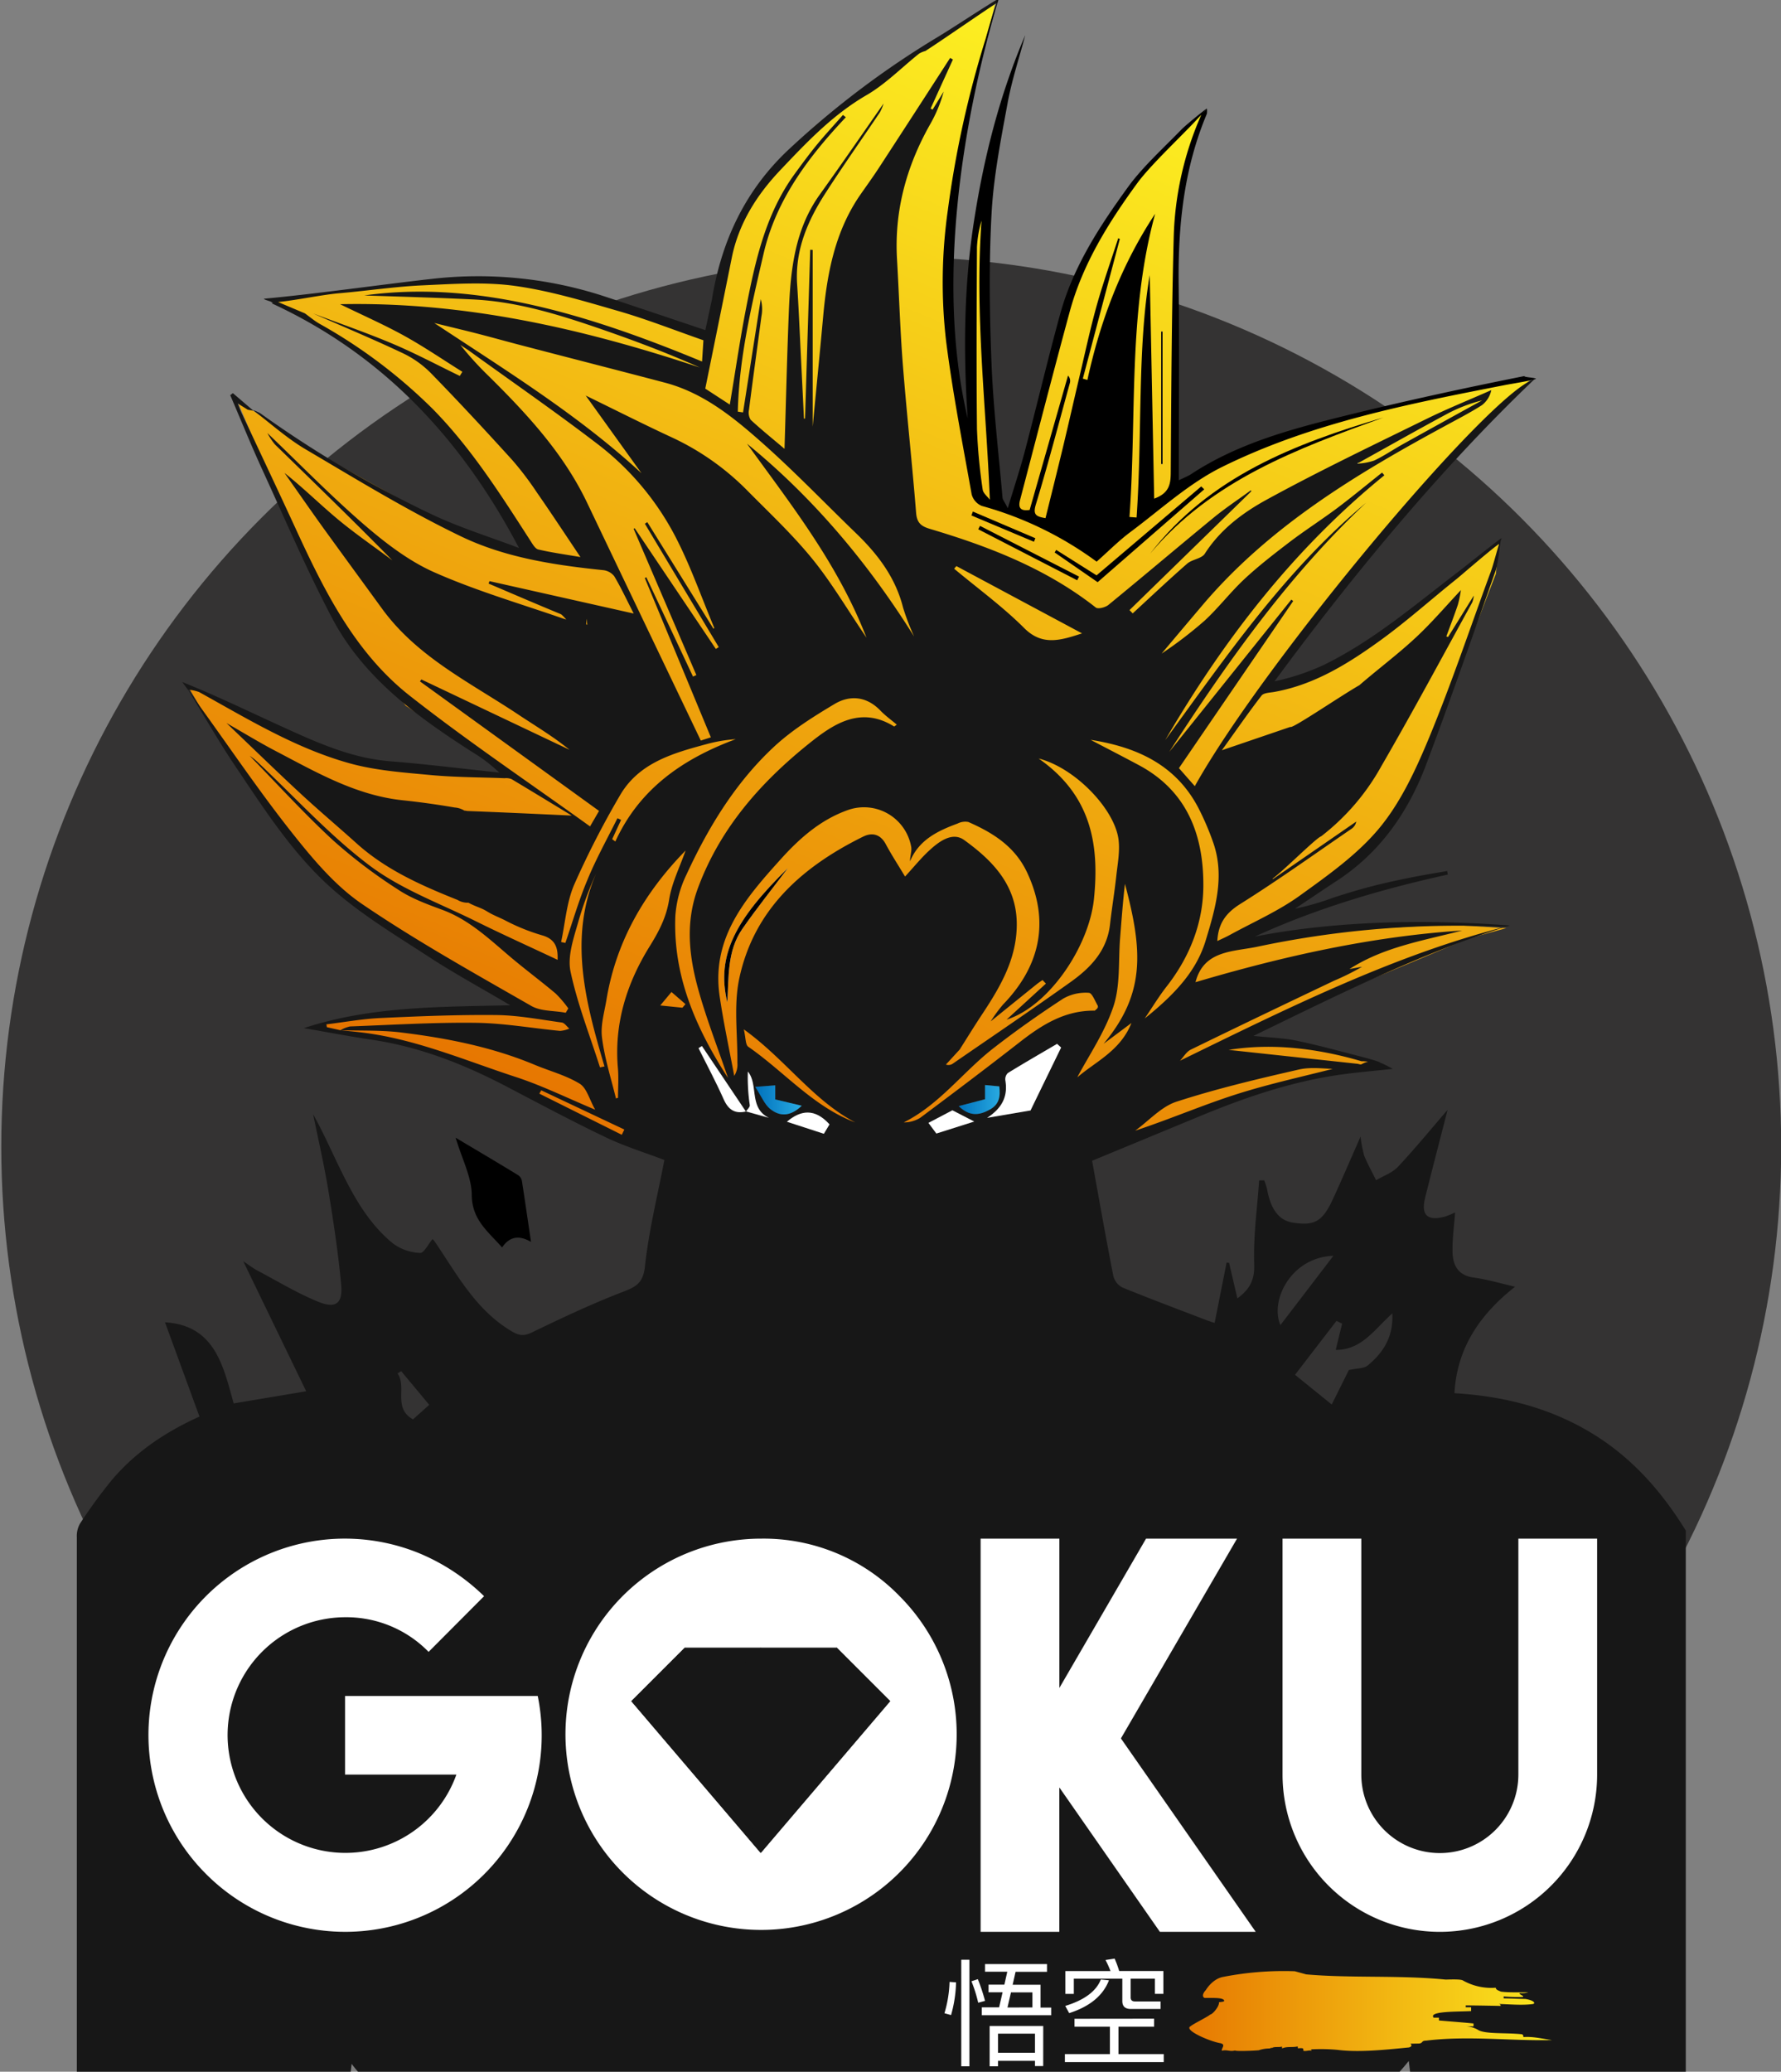 <svg xmlns="http://www.w3.org/2000/svg" xmlns:xlink="http://www.w3.org/1999/xlink" width="460" height="535" viewBox="0 0 460 535">
  <rect x="0" y="0" width="460" height="535" fill="#808080" stroke="none"/>
  <defs>
    <clipPath id="clip-path">
      <rect id="Rechteck_2452" data-name="Rechteck 2452" width="460" height="535" transform="translate(1057 4993)" fill="#fff"/>
    </clipPath>
    <linearGradient id="linear-gradient" x1="0.282" y1="1.026" x2="0.742" y2="0.087" gradientUnits="objectBoundingBox">
      <stop offset="0" stop-color="#ea7600"/>
      <stop offset="0.03" stop-color="#e67400"/>
      <stop offset="1" stop-color="#fcee21"/>
    </linearGradient>
    <linearGradient id="linear-gradient-2" x1="-0.001" y1="0.499" x2="0.999" y2="0.499" gradientUnits="objectBoundingBox">
      <stop offset="0" stop-color="#0071bc"/>
      <stop offset="1" stop-color="#29abe2"/>
    </linearGradient>
    <linearGradient id="linear-gradient-3" x1="0" y1="0.498" x2="1" y2="0.498" xlink:href="#linear-gradient-2"/>
    <linearGradient id="linear-gradient-4" y1="0.5" x2="1" y2="0.5" gradientUnits="objectBoundingBox">
      <stop offset="0" stop-color="#e67701"/>
      <stop offset="1" stop-color="#fbe81f"/>
    </linearGradient>
  </defs>
  <g id="Gruppe_maskieren_110" data-name="Gruppe maskieren 110" transform="translate(-1057 -4993)" clip-path="url(#clip-path)">
    <g id="Gruppe_3483" data-name="Gruppe 3483" transform="translate(851.382 -350.901)">
      <circle id="Ellipse_1676" data-name="Ellipse 1676" cx="229.859" cy="229.859" r="229.859" transform="translate(205.95 5410.179)" fill="#343333"/>
      <g id="Gruppe_3484" data-name="Gruppe 3484" transform="translate(135.086 5279.351)">
        <path id="Pfad_10913" data-name="Pfad 10913" d="M348.538,333.524l-7.176-.9s-17.934-8.067-18.831-8.964S302.808,312.9,302.808,312.9s-17.934-5.382-18.831-5.382-12.552-1.77-12.552-1.77l-8.97-1.77.9-.9,10.758-2.691s26.007,0,26.9-.9,14.346-.9,14.346-.9l-9.867-5.376-27.8-17.934-16.117-13.5-23.31-31.384L229.3,215.16l6.279,2.691,27.8,13.455,15.243,4.479,23.316,2.691H310.9l-1.77-2.691-23.352-15.231-12.558-16.14-7.17-9.861L251.7,164.066l-9.867-23.316,1.77,1.77,18.831,12.552,24.2,13.449,23.34,11.673h7.176l-5.382-9.867L295.626,147.9,276.8,130.853l-13.449-8.05-12.552-7.17,9.861-.9,26.007-3.588,20.619-.9s10.764,1.77,11.661,1.77,28.693,7.17,28.693,7.17l16.14,5.382,5.382-23.316,8.964-16.14,13.449-14.346L404.129,62.7,414,54.63l24.2-16.14-.9,3.588-4.467,17.958-4.485,23.31-2.7,27.8,1.77,23.31L431,150.6l.9-37.657.9-15.243,2.691-9.867V99.487l1.77,50.215,2.691,19.728,2.691.9,10.758-40.348,5.382-20.655L469.54,90.493,480.3,77.941l11.655-10.764-2.691,8.073L485.68,91.39l-1.77,54.7.9,17.934,20.649-10.746L523.39,147l31.384-7.176,21.522-3.588-4.485,4.485-21.516,22.425-17.037,19.722-22.425,29.6-3.588,3.582,9.867-1.77,21.517-12.558,19.657-15.674,9.938-7.636-.9,8.067-13.449,34.96-13.449,30.487L528.772,262.69l-14.346,9.861-18.831,10.758,19.746-3.582,22.425-1.77,17.037-.9,15.243.9-9.861,2.691S530.6,293.2,529.7,293.2s-29.389,13.479-29.389,13.479l13.249.867,8.964,1.77,14.346,3.588-4.479,1.77-20.655,3.588-34.972,12.552-6.273.915-11.213-12.983v-7.188l6.279-9.867.9-12.552-2.691,12.552-26.91,14.346L415.335,330.39l-14.346-.9s-8.97-4.485-9.867-5.382-16.14-11.655-16.14-11.655l-1.77,1.77-.9,6.279-5.376-6.279-9.885-11.643L345.38,315.141Z" transform="translate(-110.446 26.266)" fill="url(#linear-gradient)"/>
        <path id="Pfad_10914" data-name="Pfad 10914" d="M345.071,115.218c2.467-15.19,8.646-28.362,20.124-39a230.3,230.3,0,0,1,38.153-28.746c3.871-2.325,11.885-7.672,15.792-9.956.106.195-.366.8-.26.991-5.063,3.269-13.615,9.283-18.678,12.552a6.272,6.272,0,0,0-1.629.679c-4.52,3.612-8.687,7.9-13.65,10.764-8.71,5.069-15.462,12.222-22.219,19.351-6.043,6.374-10.723,13.744-12.505,22.6-2.284,11.354-4.6,22.7-6.846,33.791l6.338,4.131c1.428-8.551,2.638-16.9,4.249-25.158,2.361-12.11,5.028-24.16,12.511-34.417,1.93-2.656,3.883-5.311,5.966-7.831s4.338-4.934,6.492-7.394l.75.59C370.016,78.4,361.63,89.47,358.414,103.4c-3.122,13.437-6.338,26.928-6.657,40.79l1.351.2q2.284-14.63,4.574-29.253a9.631,9.631,0,0,1,.177,4.42c-1.074,8.049-2.189,16.093-3.216,24.154a3.472,3.472,0,0,0,.443,2.591c2.715,2.52,5.606,4.845,8.734,7.495.378-12.251.649-23.948,1.127-35.639.431-10.622,1.529-21.062,8.032-30.1,5.565-7.749,10.965-15.621,16.435-23.44a13.121,13.121,0,0,1-.962,2.284c-4.656,6.928-9.478,13.756-14,20.773-4.609,7.135-7.943,14.753-7.377,23.558.4,6.1.655,12.216.962,18.324q.407,8.215.8,16.429h.289q.667-21.8,1.334-43.605l.637.041v45.647c.85-8.923,1.818-18.666,2.7-28.409,1.015-11.213,3.063-22.053,9.637-31.537,1.652-2.361,3.358-4.721,4.939-7.158q9.147-14.039,18.224-28.12l.72.407q-2.886,6.338-5.766,12.676l.519.254,2.862-4.644a35.918,35.918,0,0,1-3.541,8.522c-6.1,10.823-9.253,22.36-8.51,34.865.525,9.035.8,18.088,1.5,27.111,1.009,12.782,2.408,25.529,3.429,38.312.212,2.6,1.328,3.458,3.612,4.131,15.291,4.556,30.056,10.268,42.8,20.3.59.454,2.479-.035,3.269-.685,9.094-7.448,18.058-15.054,27.146-22.514,3.081-2.526,6.421-4.721,9.637-7.082l.118.254-31.466,30.687.826.85c4.674-4.3,9.277-8.657,14.057-12.836,1.3-1.133,3.736-1.281,4.562-2.573,3.983-6.244,9.785-10.563,15.934-13.933,13.514-7.406,27.447-14.057,41.31-20.867,5.477-2.691,11.165-4.975,16.754-7.448a6.47,6.47,0,0,1-2.473,3.919c-2.856,1.824-5.9,3.393-8.852,5-23.31,12.605-45.936,26.137-63.363,46.727q-5.24,6.179-10.463,12.393a105.379,105.379,0,0,0,11.148-8.545c3.588-3.317,6.58-7.271,10.156-10.623s7.636-6.492,11.632-9.548,8.4-5.854,12.493-8.917c3.919-2.951,7.672-6.067,11.514-9.112l.59.7c-23.44,19.044-41.51,42.49-56.594,68.379,15.8-21.682,31.006-43.865,51.85-61.268-20.124,18.914-35.922,41.268-50.823,64.325l31.537-39.333.478.378c-9.9,14.464-19.787,28.917-29.507,43.145,1.587,1.806,2.827,3.216,4.1,4.65,18.046-32.351,76.435-101.958,87.742-105.1-24.32,23.163-47.388,51.141-67.158,78.034a60.354,60.354,0,0,0,12.446-4.1c12.824-6.208,23.606-15.468,34.818-24.048,3.228-2.467,8.038-6.409,11.319-8.817-.077-.03.319-.307-.5,1.446-1.074.513-10.032,8.262-10.918,8.982-6.651,5.311-13.013,11.036-19.905,16.016-8.262,5.972-16.966,11.4-27.318,13.255-1.139.2-2.726.218-3.293.95-3.346,4.32-6.456,8.852-10.251,14.116l17.7-6.037c.443.761,19.138-12.251,19.569-11.514,1.115-.271-5.164,9.041-4.131,8.787-1.475,1.1-13.9,6.326-15.721,7.672,6.61-1.369-3.269,2.691-1.741-.531-2.78,1.18,7.43-3.193,5.075-2.172,1.806-1.222,4.963-3.145,6.722-4.438a20.9,20.9,0,0,0,3.263-2.85c1.464-1.646,2.52-3.712,4.131-5.146,4.939-4.343,10.251-8.262,15.078-12.741,4.178-3.86,7.884-8.232,11.8-12.393a29.367,29.367,0,0,1-.779,3.765c-.921,2.756-1.983,5.471-2.986,8.2l.454.148q3.323-5.347,6.645-10.7a6.622,6.622,0,0,1-.413,1.77c-7.784,14.134-15.4,28.368-23.493,42.325a58.745,58.745,0,0,1-15.521,18.076c-1.623.531-13.473,12.759-13.674,11.366-6.379,2.254,4.721-11.213,4.042-5.246-.177,1.576-2.095,2.951-3.21,4.426l.389.5,21.516-14.854a2.844,2.844,0,0,1-1.3,1.918c-9.537,6.521-18.932,13.266-28.716,19.4-3.736,2.361-5.624,5.052-5.866,9.531,1.18-.561,2.219-1.015,3.228-1.57,6.073-3.328,12.517-6.143,18.094-10.168,7.359-5.311,15.043-10.735,20.708-17.651,5.536-6.769,9.383-15.2,12.776-23.387,5.7-13.792,10.451-27.978,15.6-41.994.938-2.3,1.971-6.958,2.909-9.259-.437,2.018-.75,6.492-1.434,8.4-5.9,16.7-11.691,33.443-17.928,50.02-4.6,12.21-11.8,22.65-22.945,29.967-3.665,2.408-7.3,4.863-10.953,7.3a69.455,69.455,0,0,0,9.767-2.809c3.193-1.039,6.456-2.042,9.731-2.9,3.393-.885,6.828-1.617,10.263-2.319,3.169-.643,6.362-1.151,9.543-1.717l.177.921c-17.114,3.765-33.856,8.693-49.849,16.016,21.08-4.131,44.555-4.485,65.871-2.856-1.044.519-4.391.207-5.459.177a249.759,249.759,0,0,0-59.6,5.264c-6.279,1.363-13.98.82-16.134,9.194,22.349-6.61,45.252-11.8,68.881-13.343-9.956,2.6-20.23,4.214-29.112,9.95l3.24-.59a62.358,62.358,0,0,1-7.194,3.588c-12.393,5.9-24.733,11.8-37.043,17.816-1.121.549-1.859,1.888-2.78,2.862,27.146-13.249,55.5-27.447,84.732-34.777-22.154,6.787-44.343,17.982-65.765,28.362,4.184.443,7.572.531,10.835,1.18,5.441,1.115,10.805,2.579,16.182,3.978.555.142,5.311,1.334,5.777,1.77-.419.148-4.4-.508-4.81-.36-11.006-3.246-22.927-4.81-34.376-2.951l33.307,3.594c.661.142.755.248,1.1.065,3.027-1.611,5.122-.283,7.985,1.239-5.016.543-9.212.891-13.378,1.475-12.393,1.729-24.2,5.689-35.757,10.457-9.6,3.96-19.185,7.949-28.533,11.8,1.77,9.79,3.541,19.805,5.488,29.784a4.6,4.6,0,0,0,2.361,2.951c7.152,2.921,14.4,5.63,21.617,8.4.714.271,1.446.5,2.184.749,1.074-5.417,2.077-10.5,3.086-15.586l.649.071c.69,2.951,1.381,5.943,2.136,9.171,3.263-2.4,4.479-4.792,4.343-8.852-.242-7.194.785-14.423,1.281-21.634h1.3a15.89,15.89,0,0,1,.744,2.266c.921,5.205,3.075,8.061,6.586,8.64,5.636.915,7.731-.23,10.4-6.025,2.319-5.028,4.491-10.121,7.17-16.187a30.391,30.391,0,0,0,.938,4.951c.885,2.166,2.036,4.225,3.075,6.326,1.906-1.133,4.19-1.912,5.648-3.47,4.479-4.786,8.64-9.873,12.812-14.706-1.906,7.436-3.883,14.984-5.766,22.555-1.18,4.656.513,6.25,5.146,5a22.269,22.269,0,0,0,2.555-1.056c-.248,3.476-.7,6.728-.667,9.979.041,3.57,1.334,6.285,5.536,6.846,3.387.454,6.7,1.446,10.622,2.361-9.295,7.312-15.019,16-15.656,27.489,12.983.761,25.453,3.913,36.736,11.118,9.737,6.214,17.02,14.665,23.015,24.355V616.423c-2.65.378-5.9-.065-7.784,1.34-2.148,1.593-4.084,1.582-6.261,1.587q-20.785.047-41.558,0h-4.692c3.789-6.043-.242-9.076-3.34-12.694a16.967,16.967,0,0,1-3.606-7.04c-1.18-5.311-1.824-10.758-2.6-16.164-.62-4.308-1.121-8.622-1.711-13.343a58.371,58.371,0,0,1-18.7,15.426c-4.06,2.189-4.579,5.553-5.388,9.554l16.772-5.217-11.573,12.582c7.389,6.126,14.441,1.629,21.7-.348a32.086,32.086,0,0,1-3.765,3.11c-5.311,3.989-10.622,8.02-16.028,11.95-1.233.9-2.721,2.06-4.09,2.066q-75.945.165-151.89.118-38.424,0-76.866-.071c-1.139,0-2.951-.094-3.311-.767-3.216-5.783-9.307-6.1-14.571-7.949-2.833-.991-5.766-1.688-8.651-2.52l.118-.868,18.967-4.674c-2.85-3.576-5.772-7.241-9.159-11.478L276.278,597c-1.54-3.8-1.906-7.825-4.06-9.442-6.981-5.152-14.7-9.312-20.2-16.7-.909,7.483-1.528,14.5-2.685,21.428-.862,5.175-.773,10.918-5.181,14.753-3.883,3.4-6.4,6.875-2.679,11.962-8.156.856-8.669.679-15.633-3.281a3.351,3.351,0,0,0-3.057.649c-2.6,2.479-5.565,3.057-9.053,2.992-9.684-.183-19.368-.059-29.053-.059h-3.452c-.112-.909-.189-1.269-.189-1.629v-182.9a6.4,6.4,0,0,1,.838-3.452,129.551,129.551,0,0,1,8.374-11.443c5.955-6.911,13.319-12.045,22.467-16.176l-8.905-24.343c12.983.773,15.072,11.455,17.74,20.944l18.731-3.134c-5.353-11.065-10.623-21.912-16.252-33.573,1.77,1.18,2.626,1.865,3.588,2.361,5.252,2.774,10.357,5.9,15.833,8.12,4.5,1.824,6.315.389,5.86-4.461-.755-8.1-1.971-16.164-3.293-24.2-1.086-6.633-2.608-13.19-3.942-19.781,2.726,4.91,4.928,9.991,7.383,14.948,3.411,6.9,7.241,13.573,13.337,18.5a12.731,12.731,0,0,0,6.916,2.361c.974.065,2.113-2.29,3.2-3.576a4.907,4.907,0,0,1,.59.667c5.659,8.339,10.428,17.385,19.475,22.921,1.983,1.216,3.263,1.646,5.524.555,7.613-3.682,15.285-7.3,23.163-10.357,3.47-1.346,5.606-2.113,6.1-6.686,1.021-9.4,3.334-18.666,5.028-27.524-5.081-1.936-10.28-3.541-15.137-5.854-8.64-4.131-17.114-8.663-25.588-13.1-11.018-5.76-22.425-10.263-34.818-12.1-5.9-.873-11.708-1.995-17.563-3,17.114-5.636,34.818-5.488,53.313-5.9-7.566-4.467-14.417-8.191-20.932-12.434-8.315-5.412-16.925-10.593-24.4-17.049-10.746-9.277-18.353-21.375-26.249-33.083-3.358-4.981-9.07-14.753-12.234-19.888.3.2,3.387,4.91,3.582,5.181,8,11.065,15.615,22.366,24.06,32.989,5.276,6.645,11.006,13.461,17.917,18.159,14.028,9.537,28.917,17.822,43.67,26.291,2.479,1.428,5.9,1.18,8.9,1.77.218-.378.443-.755.667-1.133a29.535,29.535,0,0,0-3.258-3.824c-3.742-3.157-7.672-6.073-11.425-9.23-5.565-4.686-10.788-9.784-17.846-12.393-3.966-1.469-8.061-2.951-11.555-5.311a130.455,130.455,0,0,1-16.76-12.723c-7.465-6.9-14.323-14.458-21.44-21.735a14.2,14.2,0,0,1,2.207,1.77c9.543,8.958,18.43,18.8,28.834,26.615,8.091,6.073,18.035,9.708,27.235,14.264,7.017,3.476,14.163,6.692,21.245,10.032.1-2.839-.366-5.311-4.019-6.338a51.414,51.414,0,0,1-9.5-3.836c-1.658-.85-3.075-1.322-4.692-2.325s-2.85-1.18-4.821-2.254a5.1,5.1,0,0,1-2.839-.732c-9.33-3.724-18.483-7.772-26.078-14.618-4.821-4.343-9.8-8.522-14.553-12.936-6.226-5.772-12.3-11.7-19.026-18.111,4.65,2.656,8.533,5.04,12.564,7.147,10.487,5.476,20.773,11.5,32.906,12.788,4.5.478,8.988,1.1,13.443,1.871a5.589,5.589,0,0,1,2.579.832c.029-.077.59.071.755.077,8.634.33,17.262.726,26.94,1.18-5.766-3.5-10.664-6.492-15.6-9.442a3.945,3.945,0,0,0-1.77-.207c-6.362-.254-12.741-.224-19.067-.82-6.987-.655-14.122-1.151-20.838-3-14-3.865-26.391-11.455-39-18.442a10.274,10.274,0,0,0-2.862-.59l-1.487-1.995c9.035,3.618,17.574,7.79,26.226,11.726,8.787,4.007,17.592,7.955,27.465,8.746,9.442.755,18.8,1.93,28.2,2.915a40.477,40.477,0,0,0-7.182-5.435c-14.252-9.147-27.908-19.115-36-34.47C240.392,185,234.815,171.983,228.92,159.13c-2.9-6.326-5.506-12.788-8.262-19.191l.685-.525,5.311,4.544-1.458-.26-2.608-1.623c.555,1.34.791,1.983,1.08,2.6,4.662,9.973,9.377,19.923,13.98,29.92,7.359,15.981,15.255,31.82,29.324,42.915C281.979,229.315,297.9,240,313.593,251.3l2.325-4-46.255-33.449.366-.5,38.265,18.164c-4.2-3.435-8.811-6.155-13.255-9.118C282.646,214.143,269,207.6,259.908,195.123c-5.01-6.881-10.032-13.744-15.037-20.655-3.441-4.786-6.8-9.631-10.2-14.452,4.839,3.824,9.129,8.1,13.768,11.962,4.52,3.765,9.389,7.082,14.1,10.622-10.032-10.2-20.195-20.065-30.327-29.932a16.406,16.406,0,0,1-1.953-2.951c8.3,7.931,16.329,16.188,25.01,23.682,5.541,4.774,11.62,9.442,18.235,12.34,10.682,4.721,22,8.02,33.048,11.856,1.977.685,4.072,1.039,6.326,1.605-.749-5.235.938,5.789-3.193,1.328-.407-.437-3.069-3.8-3.635-4.037-6.244-2.579-12.446-5.252-18.66-7.9l.224-.631,37.255,8.368c-1.906-3.724-3.323-6.793-5.052-9.672a4.238,4.238,0,0,0-2.892-1.54c-12.605-1.3-25.258-3.234-36.63-8.7-13.809-6.645-26.952-14.706-40.183-22.508-4.839-2.856-9.088-6.728-13.609-10.133a10.11,10.11,0,0,1,1.93.844,286.945,286.945,0,0,0,44.479,26.19c7.2,3.387,14.871,5.76,22.325,8.592-14.753-28.055-35.06-49.879-63.782-63.145l.631-.761,7.849,3.311c1.239.891,2.42,1.9,3.736,2.662a134.6,134.6,0,0,1,29.365,22.107c9.95,10.133,17.486,22.059,25.128,33.909.561.868,1.233,2.095,2.06,2.3,3.393.8,6.863,1.269,10.888,1.959-4.1-6.1-7.577-11.407-11.213-16.624a81.434,81.434,0,0,0-6.409-8.445c-6.887-7.583-13.856-15.1-21-22.425a25.7,25.7,0,0,0-7.312-5.181c-7.625-3.606-15.414-6.857-23.139-10.251,6.9,2.608,13.892,5.016,20.684,7.89,5.86,2.479,11.49,5.482,17.226,8.262l.661-1.068c-4.987-3.116-9.849-6.444-14.99-9.289-5.24-2.9-10.746-5.311-16.595-8.168,32.422-.679,62.885,6.362,92.906,16.341-9.259-4.131-18.743-7.636-28.327-10.882-9.773-3.287-19.693-6.161-30.1-6.68-10.257-.513-20.519-.767-28.215-1.039,28.994-4.054,58.188,5.052,87.234,17.067.153-2.361.242-3.789.348-5.494-7.383-2.567-14.571-5.412-21.965-7.548-8.811-2.549-17.7-5.235-26.733-6.492-7.808-1.074-15.892-.5-23.836-.142-7.152.325-14.27,1.416-21.416,2.03-5.17.443-12.34,2.1-17.521,2.414,0-.33-2.024-.655-2.048-.991,13.083-1.18,30.144-3.635,43.2-5.1a104.791,104.791,0,0,1,45.075,4.6c8.569,2.821,17.114,5.718,25.742,8.61m10.528,201.828,5.9,1.652c-5.27-2.484-2.65-8.557-5.453-11.95a49.219,49.219,0,0,0,.5,8.687c.053.525-.655,1.121-1.009,1.682l-11.384-16.955-.873.531c2.184,4.391,4.509,8.722,6.492,13.207,1.233,2.673,2.939,3.789,5.848,3.086ZM512.08,157.6a15.785,15.785,0,0,0,4.048-.785c2.5-1.18,4.81-2.774,7.235-4.131q10.316-5.736,20.655-11.413a40.063,40.063,0,0,0-9,3.458c-7.672,4.131-15.3,8.445-22.945,12.688l-.277.089ZM249.055,303.956a8.613,8.613,0,0,1,2.555-1c10.847-.4,21.7-1.08,32.546-.938,7.247.094,14.47,1.4,21.717,2.089a7.747,7.747,0,0,0,2.361-.59c-.643-.549-1.239-1.481-1.942-1.576-5.6-.767-11.213-1.859-16.831-1.924-10.032-.106-20.023.3-30.026.767-4.662.218-9.289,1.068-13.933,1.629l.118.738,3.488.779c1.688.177,3.382.336,5.069.531,14.063,1.611,27,7.229,40.277,11.561,6.81,2.225,13.3,5.441,20.466,8.433-1.5-2.656-2.189-5.606-4.007-6.716-3.541-2.166-7.749-3.258-11.643-4.886-10.859-4.532-22.29-6.81-33.874-8.262-5.406-.732-10.923-.484-16.37-.673ZM409.172,308.8l-3.665,4a1.959,1.959,0,0,0,1.829-.271c10.15-7,20.372-13.9,30.41-21.068,5.111-3.647,9.383-8.079,10.144-14.848.478-4.219,1.18-8.415,1.635-12.635.336-3.021.921-6.114.59-9.082-.868-7.937-11.213-18.725-20.655-21.127,13.426,9.377,15.751,21.947,14.287,36.217-1.275,12.393-11.667,27.766-22.567,31.207,3.741-3.429,6.946-6.368,10.156-9.3l-.879-.921c-.531.378-1.08.732-1.587,1.145q-5.9,4.757-11.8,9.531a38.591,38.591,0,0,1,3.193-4.355c9.047-9.336,12.446-20.832,6.208-34.11-3.157-6.716-8.823-10.239-15.178-13.03a4.329,4.329,0,0,0-2.756.4c-5.128,1.894-9.979,4.19-12.3,9.755,0-1.387.5-2.626.3-3.747a12.393,12.393,0,0,0-16.347-9.489c-7.029,2.49-12.428,7.247-17.3,12.647-9.088,10.074-18.029,20.324-15.828,35.408,1.009,6.9,2.5,13.738,3.771,20.6a5.458,5.458,0,0,0,.814-3.37c.083-7.265-1-14.754.478-21.741,3.789-17.887,16.264-28.917,32.015-36.683,2.313-1.139,4.456-.637,5.842,1.965s3.069,5.187,4.969,8.345c2.189-2.361,4.048-4.686,6.2-6.674,2.549-2.361,6.008-4.969,9.082-2.744,7.394,5.347,13.685,11.761,13.573,22.006-.077,8.693-4.172,15.745-8.734,22.667-2.018,3.027-3.942,6.161-5.913,9.271Zm-11.88-106.544a63.2,63.2,0,0,1-2.839-7.412c-1.936-7.754-6.491-13.768-12.086-19.18-8.185-7.89-16.058-16.129-24.568-23.647-7.341-6.492-15.06-12.723-24.874-15.314-12.5-3.293-25.028-6.492-37.539-9.761-3.606-.938-7.2-1.953-10.811-2.88-3.476-.891-6.964-1.717-11.213-2.762,18.825,12.458,37.368,23.877,53.52,38.8l-14.411-20.065c7.973,3.883,15.09,7.489,22.325,10.841a66.851,66.851,0,0,1,19.522,13.8c5.683,5.742,11.62,11.313,16.7,17.563,4.957,6.1,8.97,12.954,13.974,20.324-7.471-19.244-19.563-34.435-30.864-50.1C371.462,166.6,385.519,183.461,397.292,202.257Zm-51.82-1.995.212-.207c-3.328-7.926-6.155-16.1-10.109-23.706a71.862,71.862,0,0,0-20.153-23.877c-10.788-8.262-21.989-16-33.012-23.966-.749-.537-1.534-1.015-2.3-1.528a84.574,84.574,0,0,0,7.265,7.991c9.926,9.814,19.374,19.988,25.476,32.788,9.7,20.33,19.433,40.649,29.348,61.374l2.6-.832c-5.8-13.974-11.431-27.565-17.067-41.15l.4-.183,12.056,25.647.862-.4q-8.109-18.884-16.205-37.769l.272-.153q10.481,15.591,20.968,31.183l.749-.478L327.75,173.128l.637-.4Zm3.777,116.045c-2.62-7.636-5.311-14.594-7.371-21.723-2.614-8.982-3.865-18.011-.449-27.276,5.7-15.45,16.14-27.282,28.61-37.314,6.191-4.975,13.308-9.956,22.065-4.509.071.041.313-.195.72-.46-1.464-1.239-2.951-2.307-4.214-3.612-3.541-3.706-7.872-4.131-11.927-1.688-5.482,3.281-11.03,6.757-15.674,11.095-9.885,9.236-16.872,20.7-22.508,32.912a29.253,29.253,0,0,0-2.88,10.693C335,289.793,340.8,303.207,349.249,316.308Zm-28.964,5.24.531-.153c0-2.561.195-5.134-.029-7.672-1.015-11.52,2.307-21.977,8.262-31.543,2.361-3.818,4.249-7.418,4.969-11.962.685-4.349,2.78-8.469,4.255-12.694-10.622,10.864-17.946,23.44-20.442,38.542-.537,3.246-1.564,6.61-1.151,9.761C317.334,311.132,319.01,316.313,320.285,321.548Zm122.572-92.616c4.19,2.2,8.4,4.355,12.564,6.592,12.44,6.686,16.642,18.058,16.577,31.153-.041,9.525-3.505,18.294-9.442,25.907-2.065,2.638-3.806,5.53-5.695,8.309,8.787-7.023,13.573-12.954,15.751-20.165,2.49-8.209,4.957-16.553,1.953-25.2a69.641,69.641,0,0,0-3.83-8.958c-5.866-11.272-16.064-15.786-27.9-17.633ZM320.7,249.2l.909.413-2.3,4.987.82.59c6.261-13.685,17.533-21.381,31.094-26.421a38.99,38.99,0,0,0-7.583,1.292c-8.734,2.361-17.557,4.839-22.425,13.408a228.133,228.133,0,0,0-11.732,22.9c-1.953,4.574-2.3,9.832-3.364,14.783l1.1.236c1.865-5.423,3.452-10.959,5.671-16.229,2.237-5.465,5.14-10.658,7.772-15.963ZM507.843,379.706l-1.458-.714-10.711,13.921,9.484,7.672,4.42-8.9c2.113-.472,3.889-.36,4.88-1.18,3.983-3.3,6.657-7.371,6.344-13.432-4.656,4.131-7.884,9.442-14.612,9.413C506.769,384.061,507.312,381.884,507.843,379.706Zm-61.611-72.268c10.894-13.048,10.08-24.143,5.518-41.31-.543,4.674-.885,9.371-1.257,14.063-.466,5.9.094,12.121-1.711,17.568-2.243,6.745-6.45,12.841-9.377,18.395,4.355-3.9,11.154-6.793,14.016-14.081Zm-2.272-8.557,1-.879c-.844-1.316-1.629-3.682-2.532-3.73a11.662,11.662,0,0,0-6.61,1.487c-6.173,4.031-12.222,8.291-18.041,12.818-7.884,6.126-13.9,14.535-23.163,19.162a8.085,8.085,0,0,0,4.243-1.18c8.575-6.4,17.114-12.847,25.565-19.433C430.21,302.587,436.212,298.763,443.961,298.881ZM408.216,184.075l-.59.673c6.078,5.081,12.54,9.773,18.111,15.344,4.721,4.721,9.507,3.11,14.931,1.363Zm7.914,142.489,11.213-1.912c2.608-5.364,5.258-10.805,7.9-16.252l-1.045-.95c-4.249,2.5-8.522,4.957-12.717,7.542a2.237,2.237,0,0,0-.637,1.888c.673,3.978-.661,7.07-4.7,9.684Zm90.781-13.036.183.431c-3.476,0-7.082-.631-10.4.118-10.622,2.425-21.274,4.951-31.631,8.309-3.948,1.281-7.129,4.922-10.664,7.483,8.929-2.951,17.356-6.592,26.066-9.377s17.633-4.68,26.462-6.964Zm-190.768,0,1.18-.242c-5.264-17.793-9.991-35.585-.378-53.514a90.462,90.462,0,0,0-6.415,16.252c-1.18,4.131-2.8,8.787-1.983,12.735,1.782,8.4,4.993,16.512,7.607,24.75ZM491.9,380.084l13.685-17.9C494.789,362.533,489.118,373.551,491.9,380.084ZM382.1,327.744c-11-5.772-18.035-16.294-28.793-24.036.525,2.207.4,3.972,1.145,4.485C363.755,314.637,371.255,323.678,382.1,327.744ZM267.863,404.427l4.2-3.753-7.247-8.7-.944.59C266.358,396.1,262.587,401.459,267.863,404.427Zm140.943-80.9c2.839,2.715,5.311,2.408,8.008.9,2.455-1.369,2.8-3.358,2.479-6.008l-3.682-.354v3.677Zm-40.531-.1-6.852-1.629v-3.635l-5.164.389c1.629,2.5,2.4,4.526,3.865,5.713C362.462,326.151,365.2,326.381,368.275,323.431Zm7.164,4.827c-3.812-4.237-7.453-3.7-11.006-.7l9.554,3.11Zm37.379-.738-5.636-2.909-6.191,3.24,2.048,2.75Zm-111.825-8.067-.5.862,21.3,10.623.655-1.357Zm36.459-21.328.791-.927-3.618-3.134-2.9,3.476Z" transform="translate(-90.662 26.663)" fill="#171717"/>
        <path id="Pfad_10915" data-name="Pfad 10915" d="M465.19,452.693c.407-6.492-.089-13.249,3.871-18.949,3.73-5.37,7.825-10.481,11.756-15.7C467.444,431.141,462.263,440.5,465.19,452.693Z" transform="translate(-206.804 -129.297)" fill="#fff"/>
        <path id="Pfad_10916" data-name="Pfad 10916" d="M579.43,514.035c4.042-2.614,5.376-5.707,4.721-9.684a2.237,2.237,0,0,1,.637-1.888c4.2-2.585,8.468-5.046,12.718-7.542l1.045.95c-2.644,5.447-5.311,10.888-7.9,16.252Z" transform="translate(-253.951 -160.807)" fill="#fff"/>
        <path id="Pfad_10917" data-name="Pfad 10917" d="M465.454,512.764c-2.892.7-4.6-.413-5.813-3.146-1.995-4.485-4.32-8.817-6.492-13.207l.873-.531,11.384,16.955Z" transform="translate(-202.193 -161.2)" fill="#fff"/>
        <path id="Pfad_10918" data-name="Pfad 10918" d="M567,518.387l6.8-1.77V512.94l3.682.354c.319,2.65,0,4.638-2.479,6.008C572.276,520.795,569.827,521.1,567,518.387Z" transform="translate(-248.856 -168.193)" fill="url(#linear-gradient-2)"/>
        <path id="Pfad_10919" data-name="Pfad 10919" d="M489.975,518.344c-3.075,2.951-5.813,2.732-8.15.838-1.464-1.18-2.237-3.216-3.865-5.713l5.164-.389v3.635Z" transform="translate(-212.362 -168.25)" fill="url(#linear-gradient-3)"/>
        <path id="Pfad_10920" data-name="Pfad 10920" d="M502.816,528.039l-1.452,2.426-9.554-3.11C495.363,524.351,499,523.814,502.816,528.039Z" transform="translate(-218.039 -173.13)" fill="#fff"/>
        <path id="Pfad_10921" data-name="Pfad 10921" d="M565.586,526.9l-9.779,3.1-2.048-2.75L559.951,524Z" transform="translate(-243.43 -172.726)" fill="#fff"/>
        <path id="Pfad_10922" data-name="Pfad 10922" d="M473.87,517.409c.354-.59,1.062-1.18,1.009-1.682a49.223,49.223,0,0,1-.5-8.687c2.8,3.393.183,9.442,5.453,11.95l-5.9-1.652Z" transform="translate(-210.686 -165.774)" fill="#fff"/>
        <path id="Pfad_10923" data-name="Pfad 10923" d="M734.331,230.79v.183l-.271-.089Z" transform="translate(-312.949 -46.714)" fill="#fff"/>
        <path id="Pfad_10924" data-name="Pfad 10924" d="M626.784,67.546c.26-.36.873-.85,1.446-1.646a4.882,4.882,0,0,1,0,1.363c-5.9,14.039-7.459,28.763-7.288,43.836.183,16.66.041,33.325.041,50.817,1.723-.844,2.443-1.109,3.069-1.517,11.939-7.878,25.506-11.59,39.132-14.966,15.462-3.83,31.071-7.247,47.01-10.422.106.354,2.951.372,3.045.726-1.581.519-6.279,1.251-7.9,1.564-25.01,4.88-50.1,9.785-73.118,21.139-8.586,4.231-15.934,11.024-23.712,16.819-3.027,2.254-5.707,4.975-8.752,7.672a90.756,90.756,0,0,0-29.66-14.394,4.5,4.5,0,0,1-2.608-2.951c-2.361-13.225-4.951-26.432-6.627-39.752a131.888,131.888,0,0,1,.46-33.638,264.879,264.879,0,0,1,9.708-44.113c.248-.8,2.726-9.855,3.429-10.563-9.79,32.918-16.069,74.452-8.008,108.385-1.133-16.937-1-33.827,1.588-50.64,2.555-16.612,6.639-32.794,13.278-48.285-1.546,5.848-3.476,11.626-4.562,17.563-1.729,9.4-3.606,18.884-4.131,28.38-.7,12.794-.537,25.665-.035,38.477.454,11.691,1.841,23.346,2.862,35.013.047.531.5,1.033,1.363,2.709,1.682-5.6,3.216-10.2,4.444-14.866,3.1-11.8,5.9-23.7,9.135-35.456,3.393-12.21,10.257-22.691,17.6-32.794,3.576-4.916,9.118-9.991,13.685-14.689.962-.991,5.358-4.6,6.539-5.417-4.367,5.223-14.016,13.868-18.017,19.362-7.418,10.174-14.081,20.861-17.415,33.189-4.391,16.188-8.575,32.458-12.83,48.651-.59,2.325.59,2.738,2.5,2.479l9.908-34.7a1.959,1.959,0,0,1,.478,1.918c-2.88,10.463-5.624,20.974-8.781,31.354-.814,2.667.041,3.116,2.49,3.541,1.523-6.161,3.051-12.239,4.515-18.33s2.839-12.222,4.284-18.324,2.75-12.234,4.432-18.265c1.641-5.848,3.688-11.579,5.553-17.362l.413.177q-4.78,18.035-9.554,36.069l1.18.348c3.334-15.32,8.787-29.749,17.5-42.915-7.082,25.8-4.721,52.2-6.639,78.3l1.841.136c1.511-21.735.165-43.67,3.4-62.6.348,17.439.744,37.5,1.145,57.727,4.1-1.481,4.267-4.019,4.284-7,.13-20.065.218-40.183.755-60.265A83.687,83.687,0,0,1,626.784,67.546Zm-54.606,99.4c-.968-24.337-3.918-48.108-2.148-72.08a29.505,29.505,0,0,0-1.18,6.8c-.089,15.674-.165,31.348,0,47.016a142.505,142.505,0,0,0,1.475,15.645C570.461,165.273,571.541,166.082,572.178,166.949Z" transform="translate(-245.985 26.663)"/>
        <path id="Pfad_10925" data-name="Pfad 10925" d="M655.62,217.448h.36V183.22h-.36Z" transform="translate(-285.178 -33.053)" fill="#fff"/>
        <path id="Pfad_10926" data-name="Pfad 10926" d="M346.84,536c5.73,3.417,10.953,6.492,16.14,9.666a2.319,2.319,0,0,1,.962,1.44c.832,5.311,1.587,10.623,2.361,15.792-2.3-1.328-5.134-2.018-7.471,1.434-3.641-4.131-7.8-7.147-7.831-13.573C350.953,546.115,348.463,541.465,346.84,536Z" transform="translate(-158.621 -177.644)"/>
        <path id="Pfad_10927" data-name="Pfad 10927" d="M650.78,255.992c15.4-19.923,37.362-28.38,60.277-35.172C688.856,228.864,666.708,236.99,650.78,255.992Z" transform="translate(-283.194 -48.464)"/>
        <path id="Pfad_10928" data-name="Pfad 10928" d="M647.631,251.75l-27.536,23.977L609,268.055l.4-.661,10.422,6.568L646.857,251Z" transform="translate(-266.07 -60.834)"/>
        <path id="Pfad_10929" data-name="Pfad 10929" d="M576.019,268.26,601.6,281.367l-.484.944L575.57,269.145Z" transform="translate(-252.369 -67.908)"/>
        <path id="Pfad_10930" data-name="Pfad 10930" d="M572.946,262l16.146,6.887-.372.909-16.14-6.787C572.7,262.69,572.828,262.354,572.946,262Z" transform="translate(-251.143 -65.342)"/>
        <path id="Pfad_10931" data-name="Pfad 10931" d="M465.184,452.693c-2.951-12.192,2.254-21.552,15.627-34.653-3.93,5.223-8.026,10.333-11.756,15.7C465.1,439.444,465.591,446.2,465.184,452.693Z" transform="translate(-206.798 -129.297)"/>
        <path id="Pfad_10932" data-name="Pfad 10932" d="M655.62,217.448V183.22h.36v34.228Z" transform="translate(-285.178 -33.053)"/>
      </g>
      <path id="Pfad_10933" data-name="Pfad 10933" d="M282.867,715.441A53.111,53.111,0,0,1,299.084,726.3l-14.329,14.382a29.667,29.667,0,0,0-21.546-8.946,30.427,30.427,0,1,0,28.722,40.631H263.18v-20.3H312.94a50.744,50.744,0,0,1-85.629,46.013,50.722,50.722,0,0,1,55.556-82.643Z" transform="translate(31.563 5029.8)" fill="#fff"/>
      <path id="Pfad_10934" data-name="Pfad 10934" d="M481.119,726.37a50.522,50.522,0,1,1-35.845-14.93A48.9,48.9,0,0,1,481.119,726.37Zm-57.356,14.317a30.262,30.262,0,1,0,21.511-8.976A29.466,29.466,0,0,0,423.763,740.687Z" transform="translate(-43.073 5029.8)" fill="#fff"/>
      <path id="Pfad_10935" data-name="Pfad 10935" d="M596.942,711.44v38.554l22.384-38.554h23.5l-29.991,51.59,34.818,49.949H622.9L596.93,775.688v37.291H576.6V711.44Z" transform="translate(-117.705 5029.8)" fill="#fff"/>
      <path id="Pfad_10936" data-name="Pfad 10936" d="M789.99,711.44v60.914a40.625,40.625,0,0,1-81.25,0V711.44h20.342v60.914a20.283,20.283,0,1,0,40.566,0V711.44Z" transform="translate(-171.864 5029.8)" fill="#fff"/>
      <path id="Pfad_10937" data-name="Pfad 10937" d="M563.768,901.552A33.588,33.588,0,0,1,562.475,910l-1.705-.478a31.281,31.281,0,0,0,1.316-8.091Zm3.446-5.842v27.512h-2.1V895.71Zm4.042,10.622-1.77.478a36.917,36.917,0,0,0-1.741-5.542l1.647-.543a47.973,47.973,0,0,1,1.865,5.624Zm16-9.5v2h-8.12l-.749,3.328h7.194v5.9h2.756v1.983H570.419v-2.036h4.467l.9-3.895H572.16v-1.977h4.09l.75-3.328h-5.754v-1.977Zm-.98,26.332h-2.124v-1.351H574.6v1.41h-2.16v-10.4h13.845Zm-2.124-3.417V914.8H574.6v4.945Zm-.661-11.72v-3.883h-5.541l-.9,3.895Z" transform="translate(-111.217 4954.275)" fill="#fff"/>
      <path id="Pfad_10938" data-name="Pfad 10938" d="M636.525,910.731v2.06h-9.2v7.082h11.685v2.065H613.48v-2.065h11.626V912.79h-9.141v-2.036Zm-11.661-9.92c-1.529,3.954-4.94,6.769-10.274,8.48l-1.021-1.859c4.916-1.5,8-3.777,9.2-6.834Zm2.638-2.4h11.419v5.9h-2.189V900.4H630.47v4.851c0,.661.36,1.021,1.08,1.021H638.2v1.947h-7.672c-1.5,0-2.213-.69-2.213-2.036V900.4H615.787v3.924H613.6v-5.9h11.655a22.7,22.7,0,0,0-1.287-2.85l2.361-.36a27.952,27.952,0,0,1,1.174,3.2Z" transform="translate(-132.82 4954.479)" fill="#fff"/>
      <circle id="Ellipse_1678" data-name="Ellipse 1678" cx="35.998" cy="35.998" r="35.998" transform="translate(366.185 5758.095)" fill="#fff"/>
      <path id="Pfad_10939" data-name="Pfad 10939" d="M732.367,902.863h2.124c-12.08-1.239-24.833-.348-36.37-1.381l-2.951-.809a81.449,81.449,0,0,0-18.507,1.464c-2.809.519-4.461,3.4-4.461,3.4-.59.59-1.145,1.611-.354,2.024,1.44.083,4.939-.242,5.1.732.041.242-.655.307-1.357.378.165.974-1.587,3.116-2.272,3.193-.59.561-4.473,2.455-5.057,3.016-1.906.956,4.934,3.924,7.737,4.385,1.434.36.207,1.222.336,1.947,1.3-.372,2.1.3,3.405-.083.035.236,4.131.124,6.126-.047a8.421,8.421,0,0,1,2.661-.46c.673-.053.637-.3.59-.543l.065.49c.59-.543,2.024-.159,2.667-.454l.059.49c1.286-.59,2.7-.183,4.019-.519l.053.49c.673-.047,1.346-.094,1.375.154l.053.49c.7.195,1.995-.372,2.042.118l-.047-.49a46.931,46.931,0,0,1,6.775.124c5.459.708,12.133,0,18.194-.59.673,0,1.334-.519.643-1l2.03-.035c1.351,0,.661-.738,2.018-.749,10.859-1.34,21.705.106,32.576-.148-2.691-.348-4.721-.944-7.43-.779,0-.242.041-.732-.637-.755-4.084-.389-8.852,0-10.888-.991a6.587,6.587,0,0,0-3.4-1.021h2.054v-.738c-2.738-.289-6.173-.531-8.929-.779v-.732h-1.375c-1.4-1.717,6.214-1.5,9.684-1.694v-.98h-1.393v-.49c4.178.035,7.672.1,11.8.207l-2.785-.065c0-.242,0-.49-.673-.508,2.791.047,6.25.419,9.07,0,.708-.212.065-.985-2.018-1.292-2.1-.059-3.5-.124-5.6-.165v-.49a39.92,39.92,0,0,0,4.9.142c.714-.224-1.363-.779-.649-1a6.368,6.368,0,0,0,2.125-.177c-2.113-.065-4.934.077-7.034-.2-.69-.26-1.387-.525-1.369-1.015a14.968,14.968,0,0,1-8.439-1.841C738.044,902.6,734.492,902.857,732.367,902.863Z" transform="translate(-155.137 4952.28)" fill="url(#linear-gradient-4)"/>
      <path id="Pfad_10940" data-name="Pfad 10940" d="M469.318,749.24H430.133L416.3,763.073l33.426,39.191,33.425-39.191Z" transform="translate(-47.625 5020.145)" fill="#171717"/>
      <path id="Pfad_10941" data-name="Pfad 10941" d="M492.533,749.24,472.94,802.264l33.426-39.191Z" transform="translate(-70.84 5020.145)" fill="#171717"/>
      <path id="Pfad_10942" data-name="Pfad 10942" d="M430.133,749.24l5.111,13.833H416.3Z" transform="translate(-47.625 5020.145)" fill="#171717"/>
      <path id="Pfad_10943" data-name="Pfad 10943" d="M462.882,749.24,448.4,763.073h28.964Z" transform="translate(-60.782 5020.145)" fill="#171717"/>
      <path id="Pfad_10944" data-name="Pfad 10944" d="M497.48,763.073h18.943L502.591,749.24Z" transform="translate(-80.898 5020.145)" fill="#171717"/>
      <path id="Pfad_10945" data-name="Pfad 10945" d="M416.3,772.68h18.943l14.482,39.191Z" transform="translate(-47.625 5010.537)" fill="#171717"/>
    </g>
  </g>
</svg>
